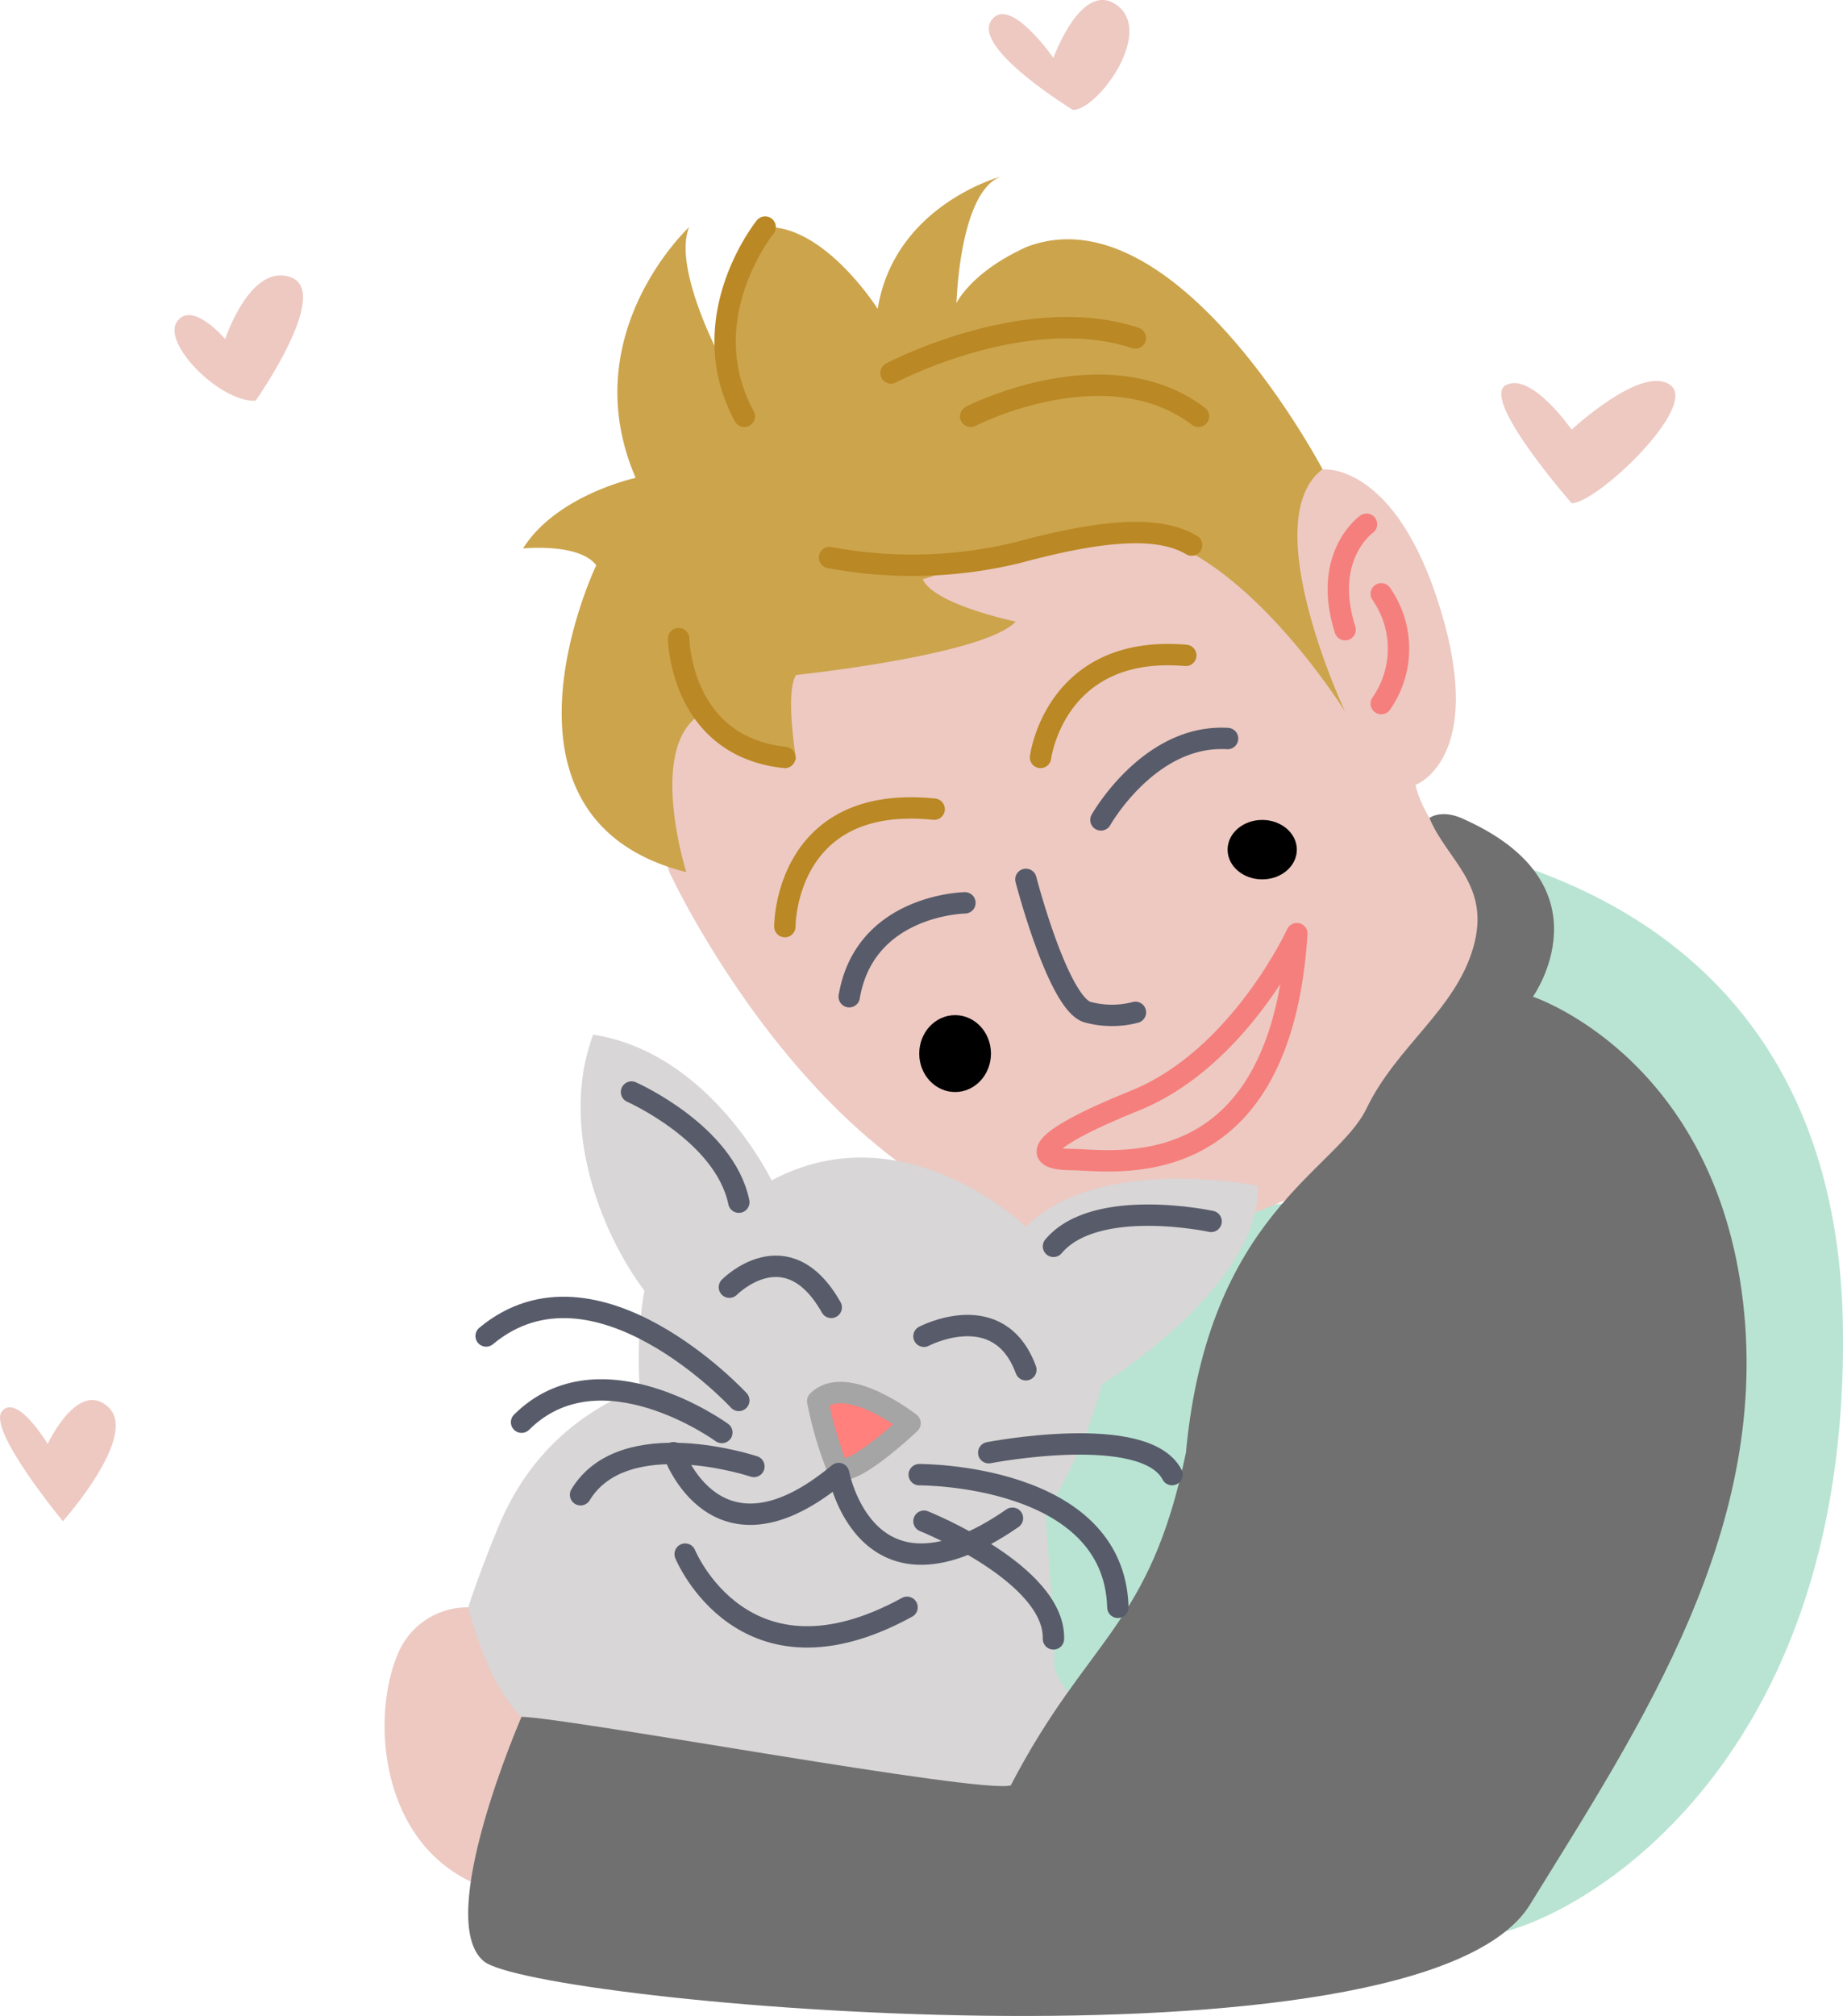 <svg viewBox="0 0 86.288 94.329" xmlns="http://www.w3.org/2000/svg"><g transform="translate(-126.756 -86.973)"><path d="m150.108 158.371c-4.6 11.023-2.93 15.628 0 18s30.724 5.3 29.8-3.628-2.342-13.695-6.76-18.7c-2.815-3.19-18.435-6.695-23.04 4.328z" fill="#d8d6d6"/><path d="m174.444 142.565s1.723 19.3 1.67 22.226 16.492 13.815 21.127 12.559 16.077-8.681 15.8-28.272-16.653-21.641-17.024-22.349c-.29-.554 4.281 9.159-7.256 15.875-3.199 1.861-7.48-.174-14.317-.039z" fill="#b9e4d3"/><path d="m158.096 127.782s7.909 17.136 20.563 17.136c9.268 0 17.056-6.435 17.988-13.5.341-2.582-3.056-5.249-3.621-7.718 0 0 3.3-1.186 1.186-8.172s-5.536-6.591-5.536-6.591-3.032 1.845-.264 9.227c0 0-4.637-6.875-11.2-7.777-10.116-1.393-23.27 4.447-19.116 17.395z" fill="#edc9c2"/><path d="m158.889 127.782s-1.845-5.8.659-7.381a5.111 5.111 0 0 0 4.481 2.109s-.527-3.164 0-3.954c0 0 8.831-.923 10.281-2.5 0 0-3.823-.791-4.35-1.977a68.406 68.406 0 0 1 8.436-2.109c5.536-1.054 11.336 8.3 11.336 8.3s-4.218-8.963-1.054-11.336c0 0-6.854-13.049-13.84-10.413-2.636 1.186-3.3 2.636-3.3 2.636s.136-5.272 2.111-5.932c0 0-5.011 1.318-5.8 6.2 0 0-2.5-3.954-5.272-3.823 0 0-3.164 3.032-1.977 6.327 0 0-2.373-4.35-1.582-6.327 0 0-5.4 5.009-2.5 11.731 0 0-3.691.791-5.272 3.3 0 0 2.636-.264 3.427.791-.002-.009-5.67 11.854 4.216 14.358z" fill="#cca44c"/><path d="m187.474 130.662s-2.679 5.828-7.562 7.8-4.785 2.766-3.007 2.766 9.791 1.524 10.569-10.569" fill="none" stroke="#f57f7c" stroke-linecap="round" stroke-linejoin="round" stroke-miterlimit="10"/><ellipse cx="171.473" cy="136.271" rx="1.679" ry="1.799"/><ellipse cx="185.852" cy="126.729" rx="1.621" ry="1.391"/><path d="m190.734 111.503s-2.1 1.478-1 4.935m1.691-1.679a4.483 4.483 0 0 1 0 5.136" fill="none" stroke="#f57f7c" stroke-linecap="round" stroke-linejoin="round" stroke-miterlimit="10"/><path d="m163.502 130.33s-.027-6.213 6.991-5.495m4.98-2.421s.666-5.3 6.8-4.775m-23.743-.785s.065 5.037 4.972 5.561m2.091-9.355a20.864 20.864 0 0 0 8.837-.237c4.442-1.2 6.751-1.155 8.117-.345m-19.968-14.881s-3.46 4.276-.975 8.855m10.599.001s6.345-3.271 10.663 0m-14.392-2.029s6.314-3.336 11.438-1.636" fill="none" stroke="#ba8824" stroke-linecap="round" stroke-linejoin="round" stroke-miterlimit="10"/><path d="m148.677 162.181a3.528 3.528 0 0 0 -3.3 2.191c-1.24 2.932-.842 8.614 3.421 10.643a39.312 39.312 0 0 0 2.377-7.712s-1.487-1.215-2.498-5.122z" fill="#edc9c2"/><path d="m151.175 167.302s-4.137 9.489-1.765 11.442 43.815 5.721 48.978-2.651 11.442-17.708 9.907-28.738-9.768-13.745-9.768-13.745 3.679-5.165-3.159-8.272c-1.1-.552-1.687-.091-1.687-.091.833 2.006 2.892 3.113 2.055 6.049s-3.588 4.616-5 7.543-7.42 4.944-8.456 16.107c-1.7 8.186-4.587 8.618-8.2 15.565-1.385.42-20.404-3.12-22.905-3.209z" fill="#707070"/><path d="m156.928 147.366s-2.53 12.429 7.905 15.022 13.516-10.641 13.516-10.641 7.448-4.576 7.3-9.289c0 0-7.416-1.514-10.86 1.918 0 0-5.688-5.5-11.908-2.169 0 0-2.869-5.987-8.354-6.819-1.615 4.302.389 9.314 2.401 11.978z" fill="#d8d6d6"/><g stroke-linecap="round" stroke-linejoin="round" stroke-miterlimit="10"><path d="m171.933 129.218s-4.685.073-5.417 4.392m8.272-5.49s1.537 5.929 2.928 6.222a4.339 4.339 0 0 0 2.2 0m-1.615-9.005s2.269-4.026 5.929-3.807" fill="none" stroke="#585b6a"/><path d="m165.04 152.531c.5 2.562 1.368 4 .869 3.042.447.862 3.457-2.006 3.457-2.006s-2.994-2.355-4.326-1.036z" fill="#ff807c" stroke="#a4a5a4"/><path d="m158.288 154.946s1.979 5.769 7.733.975c0 0 1.267 6.844 8.138 2.09m-12.812-5.511s-6.71-7.274-11.831-3.015m11.037 4.516s-5.688-4.143-9.378-.482" fill="none" stroke="#585b6a"/><path d="m162.054 155.59s-6.08-2.031-8.117 1.324m15.857-.94s9.125-.061 9.3 6.208m-9.079-4.031s6.137 2.45 6.063 5.507m-3.031-8.712s7.322-1.419 8.583 1.025m-20.724-8.769s2.685-2.737 4.768.945m4.341 1.351s3.517-1.854 4.772 1.568m-18.464-12.996s4.355 1.92 5.025 5.155m22.112.898s-5.416-1.168-7.381 1.168m-17.244 14.401s2.729 6.686 10.389 2.488" fill="none" stroke="#585b6a"/></g><path d="m138.723 105.725s3.562-5.06 1.662-5.773-3.087 2.886-3.087 2.886-1.543-1.829-2.256-.814 2.015 3.775 3.681 3.701zm38.268-13.608c1.147 0 3.772-3.562 2.1-4.868s-3.016 2.434-3.016 2.434-2.1-3.027-2.927-1.722 3.843 4.156 3.843 4.156zm23.348 18.402c1.187 0 5.936-4.511 4.63-5.521s-4.63 2.078-4.63 2.078-1.9-2.731-3.087-2.078 3.087 5.521 3.087 5.521zm-71.351 44.018s-1.425-2.38-2.137-1.532 2.849 5.146 2.849 5.146 3.562-3.985 2.137-5.329-2.849 1.715-2.849 1.715z" fill="#edc9c2"/></g></svg>